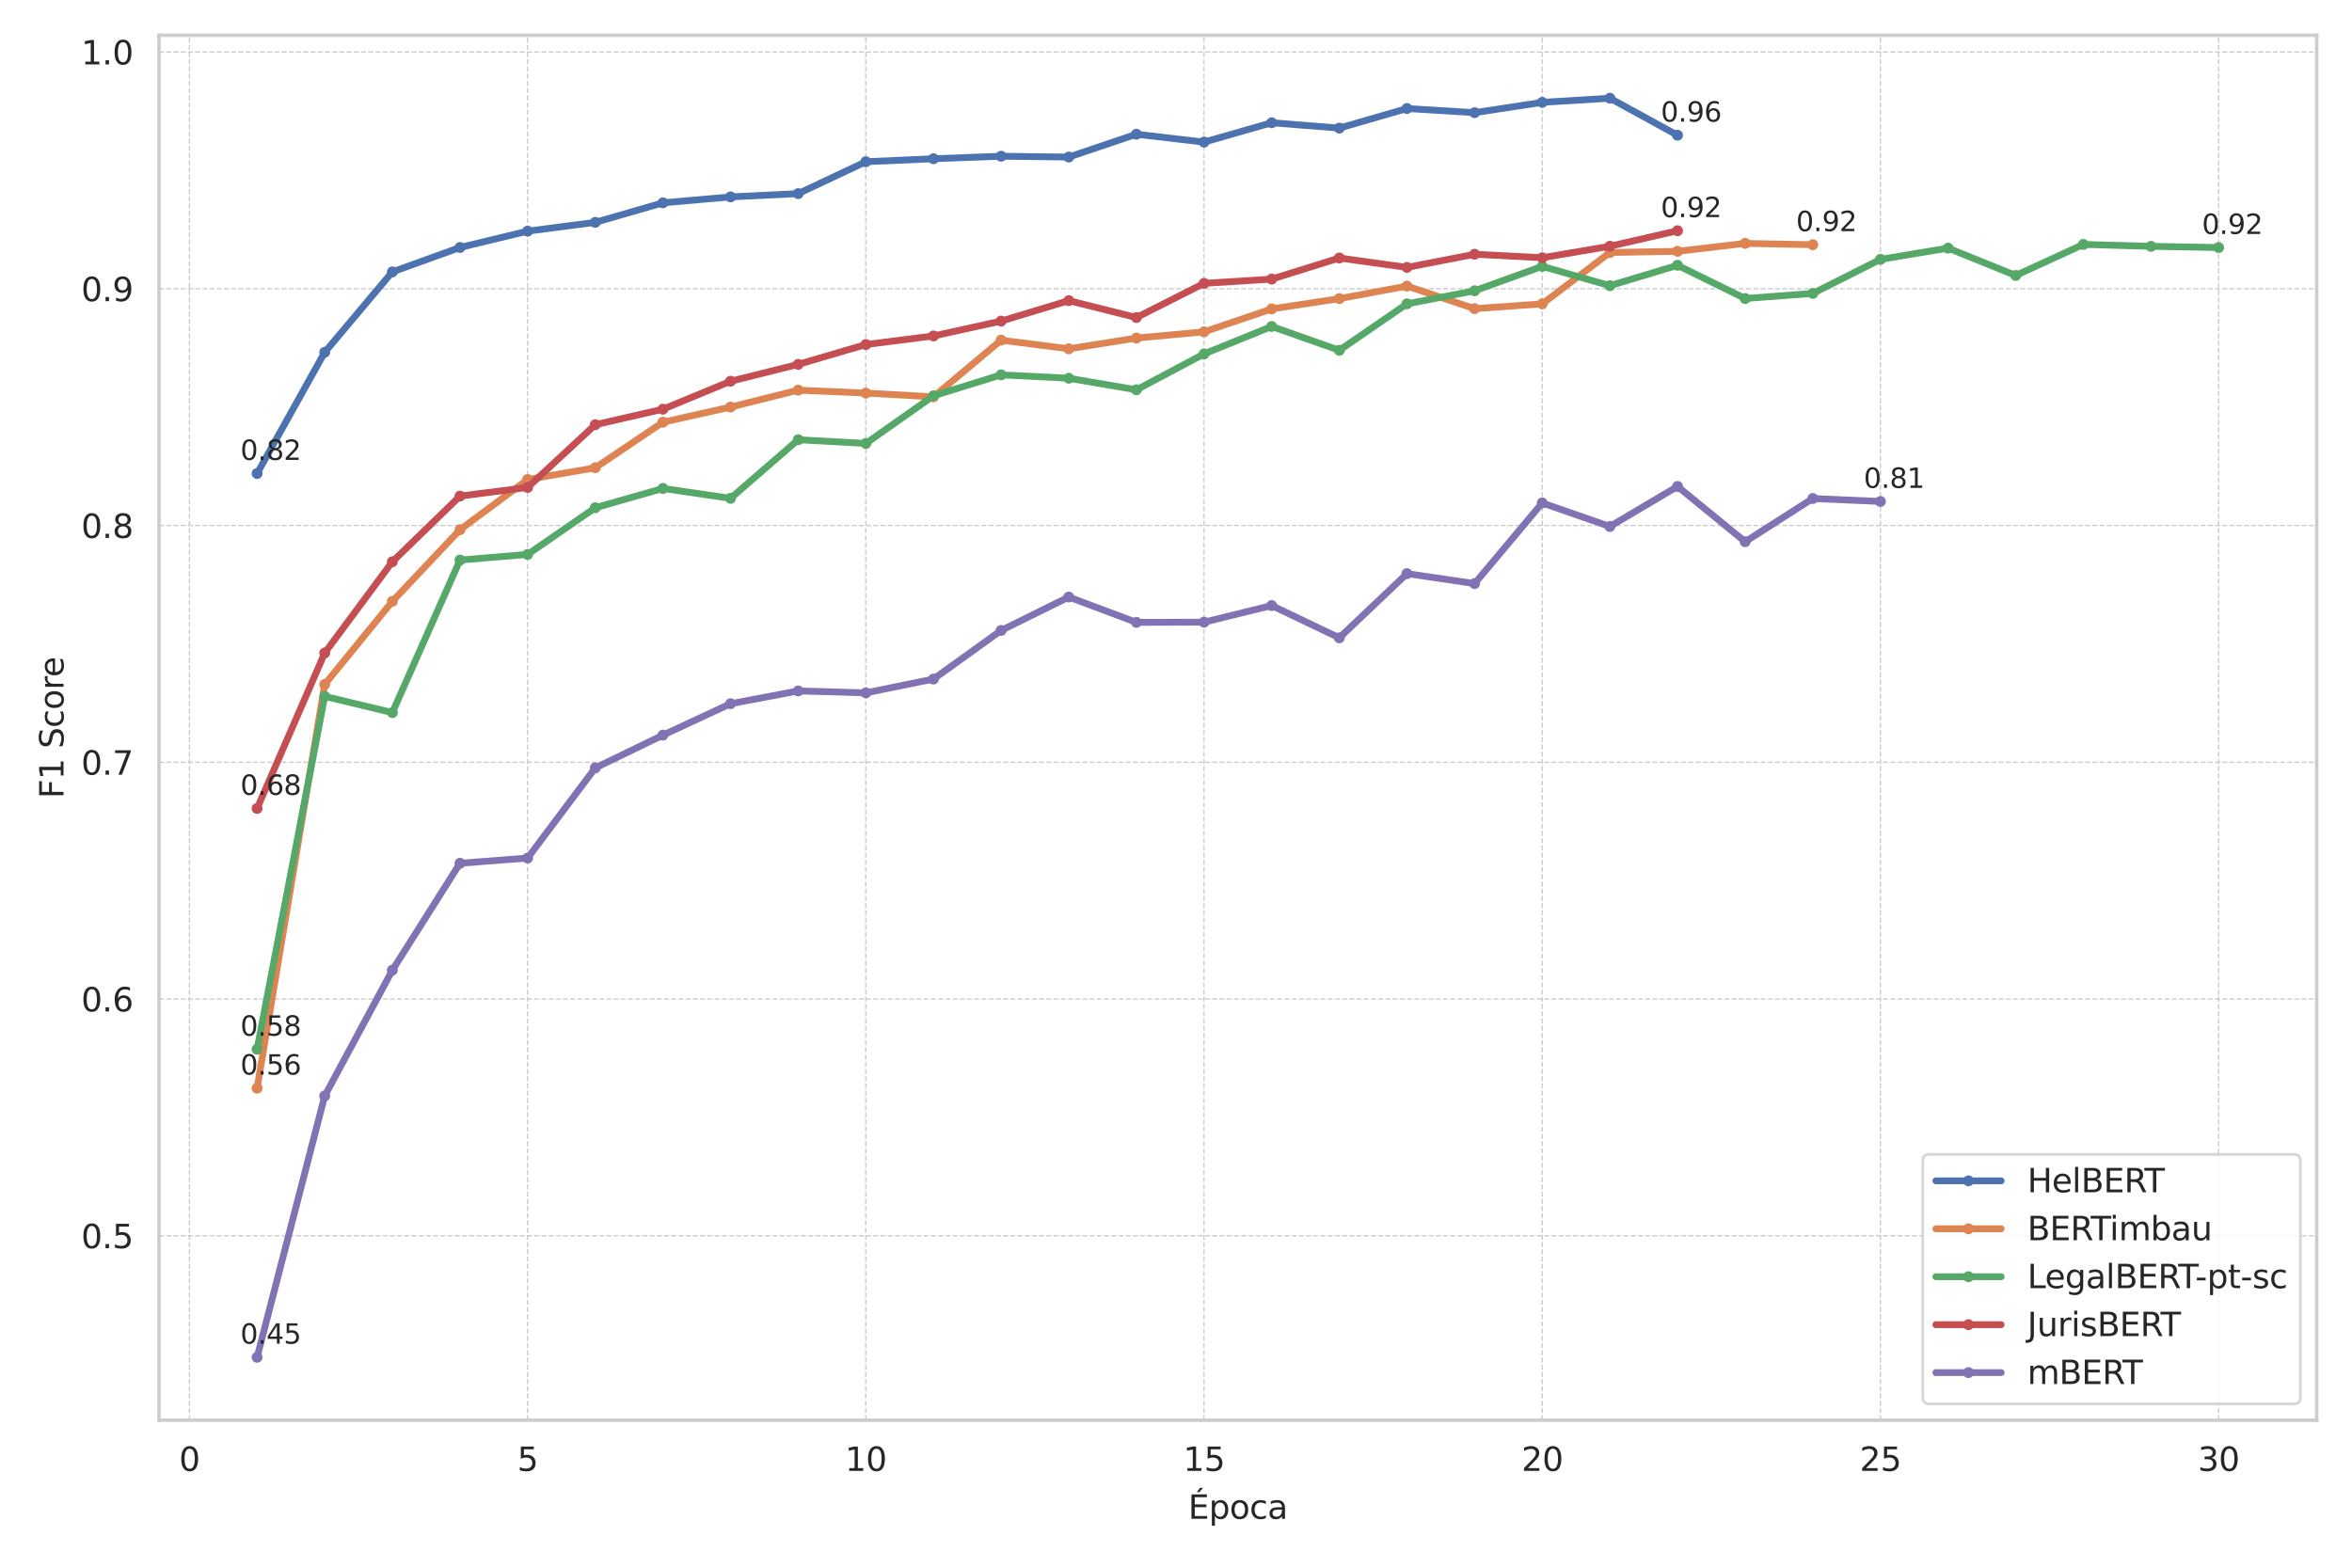 <?xml version="1.0" encoding="utf-8" standalone="no"?>
<!DOCTYPE svg PUBLIC "-//W3C//DTD SVG 1.1//EN"
  "http://www.w3.org/Graphics/SVG/1.1/DTD/svg11.dtd">
<svg xmlns:xlink="http://www.w3.org/1999/xlink" width="864pt" height="576pt" viewBox="0 0 864 576" xmlns="http://www.w3.org/2000/svg" version="1.1">
 <defs>
  <style type="text/css">*{stroke-linejoin: round; stroke-linecap: butt}</style>
 </defs>
 <g id="figure_1">
  <g id="patch_1">
   <path d="M 0 576 
L 864 576 
L 864 0 
L 0 0 
z
" style="fill: #ffffff"/>
  </g>
  <g id="axes_1">
   <g id="patch_2">
    <path d="M 58.41 521.82 
L 851.04 521.82 
L 851.04 12.96 
L 58.41 12.96 
z
" style="fill: #ffffff"/>
   </g>
   <g id="matplotlib.axis_1">
    <g id="xtick_1">
     <g id="line2d_1">
      <path d="M 69.591 521.82 
L 69.591 12.96 
" clip-path="url(#p4fa8da0fe1)" style="fill: none; stroke-dasharray: 1.85,0.8; stroke-dashoffset: 0; stroke: #cccccc; stroke-width: 0.5"/>
     </g>
     <g id="text_1">
      <!-- 0 -->
      <g style="fill: #262626" transform="translate(65.774 540.438) scale(0.12 -0.12)">
       <defs>
        <path id="DejaVuSans-30" d="M 2034 4250 
Q 1547 4250 1301 3770 
Q 1056 3291 1056 2328 
Q 1056 1369 1301 889 
Q 1547 409 2034 409 
Q 2525 409 2770 889 
Q 3016 1369 3016 2328 
Q 3016 3291 2770 3770 
Q 2525 4250 2034 4250 
z
M 2034 4750 
Q 2819 4750 3233 4129 
Q 3647 3509 3647 2328 
Q 3647 1150 3233 529 
Q 2819 -91 2034 -91 
Q 1250 -91 836 529 
Q 422 1150 422 2328 
Q 422 3509 836 4129 
Q 1250 4750 2034 4750 
z
" transform="scale(0.016)"/>
       </defs>
       <use xlink:href="#DejaVuSans-30"/>
      </g>
     </g>
    </g>
    <g id="xtick_2">
     <g id="line2d_2">
      <path d="M 193.828 521.82 
L 193.828 12.96 
" clip-path="url(#p4fa8da0fe1)" style="fill: none; stroke-dasharray: 1.85,0.8; stroke-dashoffset: 0; stroke: #cccccc; stroke-width: 0.5"/>
     </g>
     <g id="text_2">
      <!-- 5 -->
      <g style="fill: #262626" transform="translate(190.01 540.438) scale(0.12 -0.12)">
       <defs>
        <path id="DejaVuSans-35" d="M 691 4666 
L 3169 4666 
L 3169 4134 
L 1269 4134 
L 1269 2991 
Q 1406 3038 1543 3061 
Q 1681 3084 1819 3084 
Q 2600 3084 3056 2656 
Q 3513 2228 3513 1497 
Q 3513 744 3044 326 
Q 2575 -91 1722 -91 
Q 1428 -91 1123 -41 
Q 819 9 494 109 
L 494 744 
Q 775 591 1075 516 
Q 1375 441 1709 441 
Q 2250 441 2565 725 
Q 2881 1009 2881 1497 
Q 2881 1984 2565 2268 
Q 2250 2553 1709 2553 
Q 1456 2553 1204 2497 
Q 953 2441 691 2322 
L 691 4666 
z
" transform="scale(0.016)"/>
       </defs>
       <use xlink:href="#DejaVuSans-35"/>
      </g>
     </g>
    </g>
    <g id="xtick_3">
     <g id="line2d_3">
      <path d="M 318.065 521.82 
L 318.065 12.96 
" clip-path="url(#p4fa8da0fe1)" style="fill: none; stroke-dasharray: 1.85,0.8; stroke-dashoffset: 0; stroke: #cccccc; stroke-width: 0.5"/>
     </g>
     <g id="text_3">
      <!-- 10 -->
      <g style="fill: #262626" transform="translate(310.43 540.438) scale(0.12 -0.12)">
       <defs>
        <path id="DejaVuSans-31" d="M 794 531 
L 1825 531 
L 1825 4091 
L 703 3866 
L 703 4441 
L 1819 4666 
L 2450 4666 
L 2450 531 
L 3481 531 
L 3481 0 
L 794 0 
L 794 531 
z
" transform="scale(0.016)"/>
       </defs>
       <use xlink:href="#DejaVuSans-31"/>
       <use xlink:href="#DejaVuSans-30" x="63.623"/>
      </g>
     </g>
    </g>
    <g id="xtick_4">
     <g id="line2d_4">
      <path d="M 442.301 521.82 
L 442.301 12.96 
" clip-path="url(#p4fa8da0fe1)" style="fill: none; stroke-dasharray: 1.85,0.8; stroke-dashoffset: 0; stroke: #cccccc; stroke-width: 0.5"/>
     </g>
     <g id="text_4">
      <!-- 15 -->
      <g style="fill: #262626" transform="translate(434.666 540.438) scale(0.12 -0.12)">
       <use xlink:href="#DejaVuSans-31"/>
       <use xlink:href="#DejaVuSans-35" x="63.623"/>
      </g>
     </g>
    </g>
    <g id="xtick_5">
     <g id="line2d_5">
      <path d="M 566.538 521.82 
L 566.538 12.96 
" clip-path="url(#p4fa8da0fe1)" style="fill: none; stroke-dasharray: 1.85,0.8; stroke-dashoffset: 0; stroke: #cccccc; stroke-width: 0.5"/>
     </g>
     <g id="text_5">
      <!-- 20 -->
      <g style="fill: #262626" transform="translate(558.903 540.438) scale(0.12 -0.12)">
       <defs>
        <path id="DejaVuSans-32" d="M 1228 531 
L 3431 531 
L 3431 0 
L 469 0 
L 469 531 
Q 828 903 1448 1529 
Q 2069 2156 2228 2338 
Q 2531 2678 2651 2914 
Q 2772 3150 2772 3378 
Q 2772 3750 2511 3984 
Q 2250 4219 1831 4219 
Q 1534 4219 1204 4116 
Q 875 4013 500 3803 
L 500 4441 
Q 881 4594 1212 4672 
Q 1544 4750 1819 4750 
Q 2544 4750 2975 4387 
Q 3406 4025 3406 3419 
Q 3406 3131 3298 2873 
Q 3191 2616 2906 2266 
Q 2828 2175 2409 1742 
Q 1991 1309 1228 531 
z
" transform="scale(0.016)"/>
       </defs>
       <use xlink:href="#DejaVuSans-32"/>
       <use xlink:href="#DejaVuSans-30" x="63.623"/>
      </g>
     </g>
    </g>
    <g id="xtick_6">
     <g id="line2d_6">
      <path d="M 690.775 521.82 
L 690.775 12.96 
" clip-path="url(#p4fa8da0fe1)" style="fill: none; stroke-dasharray: 1.85,0.8; stroke-dashoffset: 0; stroke: #cccccc; stroke-width: 0.5"/>
     </g>
     <g id="text_6">
      <!-- 25 -->
      <g style="fill: #262626" transform="translate(683.14 540.438) scale(0.12 -0.12)">
       <use xlink:href="#DejaVuSans-32"/>
       <use xlink:href="#DejaVuSans-35" x="63.623"/>
      </g>
     </g>
    </g>
    <g id="xtick_7">
     <g id="line2d_7">
      <path d="M 815.011 521.82 
L 815.011 12.96 
" clip-path="url(#p4fa8da0fe1)" style="fill: none; stroke-dasharray: 1.85,0.8; stroke-dashoffset: 0; stroke: #cccccc; stroke-width: 0.5"/>
     </g>
     <g id="text_7">
      <!-- 30 -->
      <g style="fill: #262626" transform="translate(807.376 540.438) scale(0.12 -0.12)">
       <defs>
        <path id="DejaVuSans-33" d="M 2597 2516 
Q 3050 2419 3304 2112 
Q 3559 1806 3559 1356 
Q 3559 666 3084 287 
Q 2609 -91 1734 -91 
Q 1441 -91 1130 -33 
Q 819 25 488 141 
L 488 750 
Q 750 597 1062 519 
Q 1375 441 1716 441 
Q 2309 441 2620 675 
Q 2931 909 2931 1356 
Q 2931 1769 2642 2001 
Q 2353 2234 1838 2234 
L 1294 2234 
L 1294 2753 
L 1863 2753 
Q 2328 2753 2575 2939 
Q 2822 3125 2822 3475 
Q 2822 3834 2567 4026 
Q 2313 4219 1838 4219 
Q 1578 4219 1281 4162 
Q 984 4106 628 3988 
L 628 4550 
Q 988 4650 1302 4700 
Q 1616 4750 1894 4750 
Q 2613 4750 3031 4423 
Q 3450 4097 3450 3541 
Q 3450 3153 3228 2886 
Q 3006 2619 2597 2516 
z
" transform="scale(0.016)"/>
       </defs>
       <use xlink:href="#DejaVuSans-33"/>
       <use xlink:href="#DejaVuSans-30" x="63.623"/>
      </g>
     </g>
    </g>
    <g id="text_8">
     <!-- Época -->
     <g style="fill: #262626" transform="translate(436.478 558.036) scale(0.12 -0.12)">
      <defs>
       <path id="DejaVuSans-c9" d="M 628 4666 
L 3578 4666 
L 3578 4134 
L 1259 4134 
L 1259 2753 
L 3481 2753 
L 3481 2222 
L 1259 2222 
L 1259 531 
L 3634 531 
L 3634 0 
L 628 0 
L 628 4666 
z
M 2268 5921 
L 2846 5921 
L 2134 5096 
L 1655 5096 
L 2268 5921 
z
" transform="scale(0.016)"/>
       <path id="DejaVuSans-70" d="M 1159 525 
L 1159 -1331 
L 581 -1331 
L 581 3500 
L 1159 3500 
L 1159 2969 
Q 1341 3281 1617 3432 
Q 1894 3584 2278 3584 
Q 2916 3584 3314 3078 
Q 3713 2572 3713 1747 
Q 3713 922 3314 415 
Q 2916 -91 2278 -91 
Q 1894 -91 1617 61 
Q 1341 213 1159 525 
z
M 3116 1747 
Q 3116 2381 2855 2742 
Q 2594 3103 2138 3103 
Q 1681 3103 1420 2742 
Q 1159 2381 1159 1747 
Q 1159 1113 1420 752 
Q 1681 391 2138 391 
Q 2594 391 2855 752 
Q 3116 1113 3116 1747 
z
" transform="scale(0.016)"/>
       <path id="DejaVuSans-6f" d="M 1959 3097 
Q 1497 3097 1228 2736 
Q 959 2375 959 1747 
Q 959 1119 1226 758 
Q 1494 397 1959 397 
Q 2419 397 2687 759 
Q 2956 1122 2956 1747 
Q 2956 2369 2687 2733 
Q 2419 3097 1959 3097 
z
M 1959 3584 
Q 2709 3584 3137 3096 
Q 3566 2609 3566 1747 
Q 3566 888 3137 398 
Q 2709 -91 1959 -91 
Q 1206 -91 779 398 
Q 353 888 353 1747 
Q 353 2609 779 3096 
Q 1206 3584 1959 3584 
z
" transform="scale(0.016)"/>
       <path id="DejaVuSans-63" d="M 3122 3366 
L 3122 2828 
Q 2878 2963 2633 3030 
Q 2388 3097 2138 3097 
Q 1578 3097 1268 2742 
Q 959 2388 959 1747 
Q 959 1106 1268 751 
Q 1578 397 2138 397 
Q 2388 397 2633 464 
Q 2878 531 3122 666 
L 3122 134 
Q 2881 22 2623 -34 
Q 2366 -91 2075 -91 
Q 1284 -91 818 406 
Q 353 903 353 1747 
Q 353 2603 823 3093 
Q 1294 3584 2113 3584 
Q 2378 3584 2631 3529 
Q 2884 3475 3122 3366 
z
" transform="scale(0.016)"/>
       <path id="DejaVuSans-61" d="M 2194 1759 
Q 1497 1759 1228 1600 
Q 959 1441 959 1056 
Q 959 750 1161 570 
Q 1363 391 1709 391 
Q 2188 391 2477 730 
Q 2766 1069 2766 1631 
L 2766 1759 
L 2194 1759 
z
M 3341 1997 
L 3341 0 
L 2766 0 
L 2766 531 
Q 2569 213 2275 61 
Q 1981 -91 1556 -91 
Q 1019 -91 701 211 
Q 384 513 384 1019 
Q 384 1609 779 1909 
Q 1175 2209 1959 2209 
L 2766 2209 
L 2766 2266 
Q 2766 2663 2505 2880 
Q 2244 3097 1772 3097 
Q 1472 3097 1187 3025 
Q 903 2953 641 2809 
L 641 3341 
Q 956 3463 1253 3523 
Q 1550 3584 1831 3584 
Q 2591 3584 2966 3190 
Q 3341 2797 3341 1997 
z
" transform="scale(0.016)"/>
      </defs>
      <use xlink:href="#DejaVuSans-c9"/>
      <use xlink:href="#DejaVuSans-70" x="63.184"/>
      <use xlink:href="#DejaVuSans-6f" x="126.66"/>
      <use xlink:href="#DejaVuSans-63" x="187.842"/>
      <use xlink:href="#DejaVuSans-61" x="242.822"/>
     </g>
    </g>
   </g>
   <g id="matplotlib.axis_2">
    <g id="ytick_1">
     <g id="line2d_8">
      <path d="M 58.41 454.049 
L 851.04 454.049 
" clip-path="url(#p4fa8da0fe1)" style="fill: none; stroke-dasharray: 1.85,0.8; stroke-dashoffset: 0; stroke: #cccccc; stroke-width: 0.5"/>
     </g>
     <g id="text_9">
      <!-- 0.5 -->
      <g style="fill: #262626" transform="translate(29.826 458.608) scale(0.12 -0.12)">
       <defs>
        <path id="DejaVuSans-2e" d="M 684 794 
L 1344 794 
L 1344 0 
L 684 0 
L 684 794 
z
" transform="scale(0.016)"/>
       </defs>
       <use xlink:href="#DejaVuSans-30"/>
       <use xlink:href="#DejaVuSans-2e" x="63.623"/>
       <use xlink:href="#DejaVuSans-35" x="95.41"/>
      </g>
     </g>
    </g>
    <g id="ytick_2">
     <g id="line2d_9">
      <path d="M 58.41 367.061 
L 851.04 367.061 
" clip-path="url(#p4fa8da0fe1)" style="fill: none; stroke-dasharray: 1.85,0.8; stroke-dashoffset: 0; stroke: #cccccc; stroke-width: 0.5"/>
     </g>
     <g id="text_10">
      <!-- 0.6 -->
      <g style="fill: #262626" transform="translate(29.826 371.62) scale(0.12 -0.12)">
       <defs>
        <path id="DejaVuSans-36" d="M 2113 2584 
Q 1688 2584 1439 2293 
Q 1191 2003 1191 1497 
Q 1191 994 1439 701 
Q 1688 409 2113 409 
Q 2538 409 2786 701 
Q 3034 994 3034 1497 
Q 3034 2003 2786 2293 
Q 2538 2584 2113 2584 
z
M 3366 4563 
L 3366 3988 
Q 3128 4100 2886 4159 
Q 2644 4219 2406 4219 
Q 1781 4219 1451 3797 
Q 1122 3375 1075 2522 
Q 1259 2794 1537 2939 
Q 1816 3084 2150 3084 
Q 2853 3084 3261 2657 
Q 3669 2231 3669 1497 
Q 3669 778 3244 343 
Q 2819 -91 2113 -91 
Q 1303 -91 875 529 
Q 447 1150 447 2328 
Q 447 3434 972 4092 
Q 1497 4750 2381 4750 
Q 2619 4750 2861 4703 
Q 3103 4656 3366 4563 
z
" transform="scale(0.016)"/>
       </defs>
       <use xlink:href="#DejaVuSans-30"/>
       <use xlink:href="#DejaVuSans-2e" x="63.623"/>
       <use xlink:href="#DejaVuSans-36" x="95.41"/>
      </g>
     </g>
    </g>
    <g id="ytick_3">
     <g id="line2d_10">
      <path d="M 58.41 280.074 
L 851.04 280.074 
" clip-path="url(#p4fa8da0fe1)" style="fill: none; stroke-dasharray: 1.85,0.8; stroke-dashoffset: 0; stroke: #cccccc; stroke-width: 0.5"/>
     </g>
     <g id="text_11">
      <!-- 0.7 -->
      <g style="fill: #262626" transform="translate(29.826 284.633) scale(0.12 -0.12)">
       <defs>
        <path id="DejaVuSans-37" d="M 525 4666 
L 3525 4666 
L 3525 4397 
L 1831 0 
L 1172 0 
L 2766 4134 
L 525 4134 
L 525 4666 
z
" transform="scale(0.016)"/>
       </defs>
       <use xlink:href="#DejaVuSans-30"/>
       <use xlink:href="#DejaVuSans-2e" x="63.623"/>
       <use xlink:href="#DejaVuSans-37" x="95.41"/>
      </g>
     </g>
    </g>
    <g id="ytick_4">
     <g id="line2d_11">
      <path d="M 58.41 193.086 
L 851.04 193.086 
" clip-path="url(#p4fa8da0fe1)" style="fill: none; stroke-dasharray: 1.85,0.8; stroke-dashoffset: 0; stroke: #cccccc; stroke-width: 0.5"/>
     </g>
     <g id="text_12">
      <!-- 0.8 -->
      <g style="fill: #262626" transform="translate(29.826 197.645) scale(0.12 -0.12)">
       <defs>
        <path id="DejaVuSans-38" d="M 2034 2216 
Q 1584 2216 1326 1975 
Q 1069 1734 1069 1313 
Q 1069 891 1326 650 
Q 1584 409 2034 409 
Q 2484 409 2743 651 
Q 3003 894 3003 1313 
Q 3003 1734 2745 1975 
Q 2488 2216 2034 2216 
z
M 1403 2484 
Q 997 2584 770 2862 
Q 544 3141 544 3541 
Q 544 4100 942 4425 
Q 1341 4750 2034 4750 
Q 2731 4750 3128 4425 
Q 3525 4100 3525 3541 
Q 3525 3141 3298 2862 
Q 3072 2584 2669 2484 
Q 3125 2378 3379 2068 
Q 3634 1759 3634 1313 
Q 3634 634 3220 271 
Q 2806 -91 2034 -91 
Q 1263 -91 848 271 
Q 434 634 434 1313 
Q 434 1759 690 2068 
Q 947 2378 1403 2484 
z
M 1172 3481 
Q 1172 3119 1398 2916 
Q 1625 2713 2034 2713 
Q 2441 2713 2670 2916 
Q 2900 3119 2900 3481 
Q 2900 3844 2670 4047 
Q 2441 4250 2034 4250 
Q 1625 4250 1398 4047 
Q 1172 3844 1172 3481 
z
" transform="scale(0.016)"/>
       </defs>
       <use xlink:href="#DejaVuSans-30"/>
       <use xlink:href="#DejaVuSans-2e" x="63.623"/>
       <use xlink:href="#DejaVuSans-38" x="95.41"/>
      </g>
     </g>
    </g>
    <g id="ytick_5">
     <g id="line2d_12">
      <path d="M 58.41 106.098 
L 851.04 106.098 
" clip-path="url(#p4fa8da0fe1)" style="fill: none; stroke-dasharray: 1.85,0.8; stroke-dashoffset: 0; stroke: #cccccc; stroke-width: 0.5"/>
     </g>
     <g id="text_13">
      <!-- 0.9 -->
      <g style="fill: #262626" transform="translate(29.826 110.657) scale(0.12 -0.12)">
       <defs>
        <path id="DejaVuSans-39" d="M 703 97 
L 703 672 
Q 941 559 1184 500 
Q 1428 441 1663 441 
Q 2288 441 2617 861 
Q 2947 1281 2994 2138 
Q 2813 1869 2534 1725 
Q 2256 1581 1919 1581 
Q 1219 1581 811 2004 
Q 403 2428 403 3163 
Q 403 3881 828 4315 
Q 1253 4750 1959 4750 
Q 2769 4750 3195 4129 
Q 3622 3509 3622 2328 
Q 3622 1225 3098 567 
Q 2575 -91 1691 -91 
Q 1453 -91 1209 -44 
Q 966 3 703 97 
z
M 1959 2075 
Q 2384 2075 2632 2365 
Q 2881 2656 2881 3163 
Q 2881 3666 2632 3958 
Q 2384 4250 1959 4250 
Q 1534 4250 1286 3958 
Q 1038 3666 1038 3163 
Q 1038 2656 1286 2365 
Q 1534 2075 1959 2075 
z
" transform="scale(0.016)"/>
       </defs>
       <use xlink:href="#DejaVuSans-30"/>
       <use xlink:href="#DejaVuSans-2e" x="63.623"/>
       <use xlink:href="#DejaVuSans-39" x="95.41"/>
      </g>
     </g>
    </g>
    <g id="ytick_6">
     <g id="line2d_13">
      <path d="M 58.41 19.11 
L 851.04 19.11 
" clip-path="url(#p4fa8da0fe1)" style="fill: none; stroke-dasharray: 1.85,0.8; stroke-dashoffset: 0; stroke: #cccccc; stroke-width: 0.5"/>
     </g>
     <g id="text_14">
      <!-- 1.0 -->
      <g style="fill: #262626" transform="translate(29.826 23.669) scale(0.12 -0.12)">
       <use xlink:href="#DejaVuSans-31"/>
       <use xlink:href="#DejaVuSans-2e" x="63.623"/>
       <use xlink:href="#DejaVuSans-30" x="95.41"/>
      </g>
     </g>
    </g>
    <g id="text_15">
     <!-- F1 Score -->
     <g style="fill: #262626" transform="translate(23.331 293.368) rotate(-90) scale(0.12 -0.12)">
      <defs>
       <path id="DejaVuSans-46" d="M 628 4666 
L 3309 4666 
L 3309 4134 
L 1259 4134 
L 1259 2759 
L 3109 2759 
L 3109 2228 
L 1259 2228 
L 1259 0 
L 628 0 
L 628 4666 
z
" transform="scale(0.016)"/>
       <path id="DejaVuSans-20" transform="scale(0.016)"/>
       <path id="DejaVuSans-53" d="M 3425 4513 
L 3425 3897 
Q 3066 4069 2747 4153 
Q 2428 4238 2131 4238 
Q 1616 4238 1336 4038 
Q 1056 3838 1056 3469 
Q 1056 3159 1242 3001 
Q 1428 2844 1947 2747 
L 2328 2669 
Q 3034 2534 3370 2195 
Q 3706 1856 3706 1288 
Q 3706 609 3251 259 
Q 2797 -91 1919 -91 
Q 1588 -91 1214 -16 
Q 841 59 441 206 
L 441 856 
Q 825 641 1194 531 
Q 1563 422 1919 422 
Q 2459 422 2753 634 
Q 3047 847 3047 1241 
Q 3047 1584 2836 1778 
Q 2625 1972 2144 2069 
L 1759 2144 
Q 1053 2284 737 2584 
Q 422 2884 422 3419 
Q 422 4038 858 4394 
Q 1294 4750 2059 4750 
Q 2388 4750 2728 4690 
Q 3069 4631 3425 4513 
z
" transform="scale(0.016)"/>
       <path id="DejaVuSans-72" d="M 2631 2963 
Q 2534 3019 2420 3045 
Q 2306 3072 2169 3072 
Q 1681 3072 1420 2755 
Q 1159 2438 1159 1844 
L 1159 0 
L 581 0 
L 581 3500 
L 1159 3500 
L 1159 2956 
Q 1341 3275 1631 3429 
Q 1922 3584 2338 3584 
Q 2397 3584 2469 3576 
Q 2541 3569 2628 3553 
L 2631 2963 
z
" transform="scale(0.016)"/>
       <path id="DejaVuSans-65" d="M 3597 1894 
L 3597 1613 
L 953 1613 
Q 991 1019 1311 708 
Q 1631 397 2203 397 
Q 2534 397 2845 478 
Q 3156 559 3463 722 
L 3463 178 
Q 3153 47 2828 -22 
Q 2503 -91 2169 -91 
Q 1331 -91 842 396 
Q 353 884 353 1716 
Q 353 2575 817 3079 
Q 1281 3584 2069 3584 
Q 2775 3584 3186 3129 
Q 3597 2675 3597 1894 
z
M 3022 2063 
Q 3016 2534 2758 2815 
Q 2500 3097 2075 3097 
Q 1594 3097 1305 2825 
Q 1016 2553 972 2059 
L 3022 2063 
z
" transform="scale(0.016)"/>
      </defs>
      <use xlink:href="#DejaVuSans-46"/>
      <use xlink:href="#DejaVuSans-31" x="57.52"/>
      <use xlink:href="#DejaVuSans-20" x="121.143"/>
      <use xlink:href="#DejaVuSans-53" x="152.93"/>
      <use xlink:href="#DejaVuSans-63" x="216.406"/>
      <use xlink:href="#DejaVuSans-6f" x="271.387"/>
      <use xlink:href="#DejaVuSans-72" x="332.568"/>
      <use xlink:href="#DejaVuSans-65" x="371.432"/>
     </g>
    </g>
   </g>
   <g id="line2d_14">
    <path d="M 94.439 173.982 
L 119.286 129.429 
L 144.133 99.897 
L 168.981 90.925 
L 193.828 84.926 
L 218.675 81.697 
L 243.523 74.52 
L 268.37 72.342 
L 293.217 71.137 
L 318.065 59.422 
L 342.912 58.324 
L 367.759 57.403 
L 392.607 57.709 
L 417.454 49.31 
L 442.301 52.217 
L 467.149 45.101 
L 491.996 47.068 
L 516.843 39.869 
L 541.691 41.402 
L 566.538 37.602 
L 591.385 36.09 
L 616.233 49.685 
" clip-path="url(#p4fa8da0fe1)" style="fill: none; stroke: #4c72b0; stroke-width: 2.5; stroke-linecap: round"/>
    <defs>
     <path id="m7bd650310c" d="M 0 1.5 
C 0.398 1.5 0.779 1.342 1.061 1.061 
C 1.342 0.779 1.5 0.398 1.5 0 
C 1.5 -0.398 1.342 -0.779 1.061 -1.061 
C 0.779 -1.342 0.398 -1.5 0 -1.5 
C -0.398 -1.5 -0.779 -1.342 -1.061 -1.061 
C -1.342 -0.779 -1.5 -0.398 -1.5 0 
C -1.5 0.398 -1.342 0.779 -1.061 1.061 
C -0.779 1.342 -0.398 1.5 0 1.5 
z
" style="stroke: #4c72b0"/>
    </defs>
    <g clip-path="url(#p4fa8da0fe1)">
     <use xlink:href="#m7bd650310c" x="94.439" y="173.982" style="fill: #4c72b0; stroke: #4c72b0"/>
     <use xlink:href="#m7bd650310c" x="119.286" y="129.429" style="fill: #4c72b0; stroke: #4c72b0"/>
     <use xlink:href="#m7bd650310c" x="144.133" y="99.897" style="fill: #4c72b0; stroke: #4c72b0"/>
     <use xlink:href="#m7bd650310c" x="168.981" y="90.925" style="fill: #4c72b0; stroke: #4c72b0"/>
     <use xlink:href="#m7bd650310c" x="193.828" y="84.926" style="fill: #4c72b0; stroke: #4c72b0"/>
     <use xlink:href="#m7bd650310c" x="218.675" y="81.697" style="fill: #4c72b0; stroke: #4c72b0"/>
     <use xlink:href="#m7bd650310c" x="243.523" y="74.52" style="fill: #4c72b0; stroke: #4c72b0"/>
     <use xlink:href="#m7bd650310c" x="268.37" y="72.342" style="fill: #4c72b0; stroke: #4c72b0"/>
     <use xlink:href="#m7bd650310c" x="293.217" y="71.137" style="fill: #4c72b0; stroke: #4c72b0"/>
     <use xlink:href="#m7bd650310c" x="318.065" y="59.422" style="fill: #4c72b0; stroke: #4c72b0"/>
     <use xlink:href="#m7bd650310c" x="342.912" y="58.324" style="fill: #4c72b0; stroke: #4c72b0"/>
     <use xlink:href="#m7bd650310c" x="367.759" y="57.403" style="fill: #4c72b0; stroke: #4c72b0"/>
     <use xlink:href="#m7bd650310c" x="392.607" y="57.709" style="fill: #4c72b0; stroke: #4c72b0"/>
     <use xlink:href="#m7bd650310c" x="417.454" y="49.31" style="fill: #4c72b0; stroke: #4c72b0"/>
     <use xlink:href="#m7bd650310c" x="442.301" y="52.217" style="fill: #4c72b0; stroke: #4c72b0"/>
     <use xlink:href="#m7bd650310c" x="467.149" y="45.101" style="fill: #4c72b0; stroke: #4c72b0"/>
     <use xlink:href="#m7bd650310c" x="491.996" y="47.068" style="fill: #4c72b0; stroke: #4c72b0"/>
     <use xlink:href="#m7bd650310c" x="516.843" y="39.869" style="fill: #4c72b0; stroke: #4c72b0"/>
     <use xlink:href="#m7bd650310c" x="541.691" y="41.402" style="fill: #4c72b0; stroke: #4c72b0"/>
     <use xlink:href="#m7bd650310c" x="566.538" y="37.602" style="fill: #4c72b0; stroke: #4c72b0"/>
     <use xlink:href="#m7bd650310c" x="591.385" y="36.09" style="fill: #4c72b0; stroke: #4c72b0"/>
     <use xlink:href="#m7bd650310c" x="616.233" y="49.685" style="fill: #4c72b0; stroke: #4c72b0"/>
    </g>
   </g>
   <g id="line2d_15">
    <path d="M 94.439 399.818 
L 119.286 251.465 
L 144.133 220.954 
L 168.981 194.618 
L 193.828 176.179 
L 218.675 171.865 
L 243.523 155.126 
L 268.37 149.563 
L 293.217 143.35 
L 318.065 144.426 
L 342.912 145.807 
L 367.759 124.976 
L 392.607 128.154 
L 417.454 124.216 
L 442.301 121.922 
L 467.149 113.504 
L 491.996 109.726 
L 516.843 105.102 
L 541.691 113.404 
L 566.538 111.652 
L 591.385 92.777 
L 616.233 92.333 
L 641.08 89.425 
L 665.927 89.916 
" clip-path="url(#p4fa8da0fe1)" style="fill: none; stroke: #dd8452; stroke-width: 2.5; stroke-linecap: round"/>
    <defs>
     <path id="m90a5e386b3" d="M 0 1.5 
C 0.398 1.5 0.779 1.342 1.061 1.061 
C 1.342 0.779 1.5 0.398 1.5 0 
C 1.5 -0.398 1.342 -0.779 1.061 -1.061 
C 0.779 -1.342 0.398 -1.5 0 -1.5 
C -0.398 -1.5 -0.779 -1.342 -1.061 -1.061 
C -1.342 -0.779 -1.5 -0.398 -1.5 0 
C -1.5 0.398 -1.342 0.779 -1.061 1.061 
C -0.779 1.342 -0.398 1.5 0 1.5 
z
" style="stroke: #dd8452"/>
    </defs>
    <g clip-path="url(#p4fa8da0fe1)">
     <use xlink:href="#m90a5e386b3" x="94.439" y="399.818" style="fill: #dd8452; stroke: #dd8452"/>
     <use xlink:href="#m90a5e386b3" x="119.286" y="251.465" style="fill: #dd8452; stroke: #dd8452"/>
     <use xlink:href="#m90a5e386b3" x="144.133" y="220.954" style="fill: #dd8452; stroke: #dd8452"/>
     <use xlink:href="#m90a5e386b3" x="168.981" y="194.618" style="fill: #dd8452; stroke: #dd8452"/>
     <use xlink:href="#m90a5e386b3" x="193.828" y="176.179" style="fill: #dd8452; stroke: #dd8452"/>
     <use xlink:href="#m90a5e386b3" x="218.675" y="171.865" style="fill: #dd8452; stroke: #dd8452"/>
     <use xlink:href="#m90a5e386b3" x="243.523" y="155.126" style="fill: #dd8452; stroke: #dd8452"/>
     <use xlink:href="#m90a5e386b3" x="268.37" y="149.563" style="fill: #dd8452; stroke: #dd8452"/>
     <use xlink:href="#m90a5e386b3" x="293.217" y="143.35" style="fill: #dd8452; stroke: #dd8452"/>
     <use xlink:href="#m90a5e386b3" x="318.065" y="144.426" style="fill: #dd8452; stroke: #dd8452"/>
     <use xlink:href="#m90a5e386b3" x="342.912" y="145.807" style="fill: #dd8452; stroke: #dd8452"/>
     <use xlink:href="#m90a5e386b3" x="367.759" y="124.976" style="fill: #dd8452; stroke: #dd8452"/>
     <use xlink:href="#m90a5e386b3" x="392.607" y="128.154" style="fill: #dd8452; stroke: #dd8452"/>
     <use xlink:href="#m90a5e386b3" x="417.454" y="124.216" style="fill: #dd8452; stroke: #dd8452"/>
     <use xlink:href="#m90a5e386b3" x="442.301" y="121.922" style="fill: #dd8452; stroke: #dd8452"/>
     <use xlink:href="#m90a5e386b3" x="467.149" y="113.504" style="fill: #dd8452; stroke: #dd8452"/>
     <use xlink:href="#m90a5e386b3" x="491.996" y="109.726" style="fill: #dd8452; stroke: #dd8452"/>
     <use xlink:href="#m90a5e386b3" x="516.843" y="105.102" style="fill: #dd8452; stroke: #dd8452"/>
     <use xlink:href="#m90a5e386b3" x="541.691" y="113.404" style="fill: #dd8452; stroke: #dd8452"/>
     <use xlink:href="#m90a5e386b3" x="566.538" y="111.652" style="fill: #dd8452; stroke: #dd8452"/>
     <use xlink:href="#m90a5e386b3" x="591.385" y="92.777" style="fill: #dd8452; stroke: #dd8452"/>
     <use xlink:href="#m90a5e386b3" x="616.233" y="92.333" style="fill: #dd8452; stroke: #dd8452"/>
     <use xlink:href="#m90a5e386b3" x="641.08" y="89.425" style="fill: #dd8452; stroke: #dd8452"/>
     <use xlink:href="#m90a5e386b3" x="665.927" y="89.916" style="fill: #dd8452; stroke: #dd8452"/>
    </g>
   </g>
   <g id="line2d_16">
    <path d="M 94.439 385.535 
L 119.286 255.863 
L 144.133 261.819 
L 168.981 205.775 
L 193.828 203.704 
L 218.675 186.553 
L 243.523 179.463 
L 268.37 183.103 
L 293.217 161.563 
L 318.065 162.934 
L 342.912 145.417 
L 367.759 137.727 
L 392.607 138.977 
L 417.454 143.218 
L 442.301 130.041 
L 467.149 119.946 
L 491.996 128.708 
L 516.843 111.637 
L 541.691 106.846 
L 566.538 97.863 
L 591.385 104.967 
L 616.233 97.481 
L 641.08 109.677 
L 665.927 107.81 
L 690.775 95.296 
L 715.622 91.167 
L 740.469 101.214 
L 765.317 89.806 
L 790.164 90.508 
L 815.011 90.954 
" clip-path="url(#p4fa8da0fe1)" style="fill: none; stroke: #55a868; stroke-width: 2.5; stroke-linecap: round"/>
    <defs>
     <path id="ma3c4a6a476" d="M 0 1.5 
C 0.398 1.5 0.779 1.342 1.061 1.061 
C 1.342 0.779 1.5 0.398 1.5 0 
C 1.5 -0.398 1.342 -0.779 1.061 -1.061 
C 0.779 -1.342 0.398 -1.5 0 -1.5 
C -0.398 -1.5 -0.779 -1.342 -1.061 -1.061 
C -1.342 -0.779 -1.5 -0.398 -1.5 0 
C -1.5 0.398 -1.342 0.779 -1.061 1.061 
C -0.779 1.342 -0.398 1.5 0 1.5 
z
" style="stroke: #55a868"/>
    </defs>
    <g clip-path="url(#p4fa8da0fe1)">
     <use xlink:href="#ma3c4a6a476" x="94.439" y="385.535" style="fill: #55a868; stroke: #55a868"/>
     <use xlink:href="#ma3c4a6a476" x="119.286" y="255.863" style="fill: #55a868; stroke: #55a868"/>
     <use xlink:href="#ma3c4a6a476" x="144.133" y="261.819" style="fill: #55a868; stroke: #55a868"/>
     <use xlink:href="#ma3c4a6a476" x="168.981" y="205.775" style="fill: #55a868; stroke: #55a868"/>
     <use xlink:href="#ma3c4a6a476" x="193.828" y="203.704" style="fill: #55a868; stroke: #55a868"/>
     <use xlink:href="#ma3c4a6a476" x="218.675" y="186.553" style="fill: #55a868; stroke: #55a868"/>
     <use xlink:href="#ma3c4a6a476" x="243.523" y="179.463" style="fill: #55a868; stroke: #55a868"/>
     <use xlink:href="#ma3c4a6a476" x="268.37" y="183.103" style="fill: #55a868; stroke: #55a868"/>
     <use xlink:href="#ma3c4a6a476" x="293.217" y="161.563" style="fill: #55a868; stroke: #55a868"/>
     <use xlink:href="#ma3c4a6a476" x="318.065" y="162.934" style="fill: #55a868; stroke: #55a868"/>
     <use xlink:href="#ma3c4a6a476" x="342.912" y="145.417" style="fill: #55a868; stroke: #55a868"/>
     <use xlink:href="#ma3c4a6a476" x="367.759" y="137.727" style="fill: #55a868; stroke: #55a868"/>
     <use xlink:href="#ma3c4a6a476" x="392.607" y="138.977" style="fill: #55a868; stroke: #55a868"/>
     <use xlink:href="#ma3c4a6a476" x="417.454" y="143.218" style="fill: #55a868; stroke: #55a868"/>
     <use xlink:href="#ma3c4a6a476" x="442.301" y="130.041" style="fill: #55a868; stroke: #55a868"/>
     <use xlink:href="#ma3c4a6a476" x="467.149" y="119.946" style="fill: #55a868; stroke: #55a868"/>
     <use xlink:href="#ma3c4a6a476" x="491.996" y="128.708" style="fill: #55a868; stroke: #55a868"/>
     <use xlink:href="#ma3c4a6a476" x="516.843" y="111.637" style="fill: #55a868; stroke: #55a868"/>
     <use xlink:href="#ma3c4a6a476" x="541.691" y="106.846" style="fill: #55a868; stroke: #55a868"/>
     <use xlink:href="#ma3c4a6a476" x="566.538" y="97.863" style="fill: #55a868; stroke: #55a868"/>
     <use xlink:href="#ma3c4a6a476" x="591.385" y="104.967" style="fill: #55a868; stroke: #55a868"/>
     <use xlink:href="#ma3c4a6a476" x="616.233" y="97.481" style="fill: #55a868; stroke: #55a868"/>
     <use xlink:href="#ma3c4a6a476" x="641.08" y="109.677" style="fill: #55a868; stroke: #55a868"/>
     <use xlink:href="#ma3c4a6a476" x="665.927" y="107.81" style="fill: #55a868; stroke: #55a868"/>
     <use xlink:href="#ma3c4a6a476" x="690.775" y="95.296" style="fill: #55a868; stroke: #55a868"/>
     <use xlink:href="#ma3c4a6a476" x="715.622" y="91.167" style="fill: #55a868; stroke: #55a868"/>
     <use xlink:href="#ma3c4a6a476" x="740.469" y="101.214" style="fill: #55a868; stroke: #55a868"/>
     <use xlink:href="#ma3c4a6a476" x="765.317" y="89.806" style="fill: #55a868; stroke: #55a868"/>
     <use xlink:href="#ma3c4a6a476" x="790.164" y="90.508" style="fill: #55a868; stroke: #55a868"/>
     <use xlink:href="#ma3c4a6a476" x="815.011" y="90.954" style="fill: #55a868; stroke: #55a868"/>
    </g>
   </g>
   <g id="line2d_17">
    <path d="M 94.439 297.044 
L 119.286 239.918 
L 144.133 206.395 
L 168.981 182.278 
L 193.828 179.091 
L 218.675 156.042 
L 243.523 150.347 
L 268.37 140.078 
L 293.217 133.871 
L 318.065 126.584 
L 342.912 123.434 
L 367.759 117.978 
L 392.607 110.456 
L 417.454 116.678 
L 442.301 104.11 
L 467.149 102.548 
L 491.996 94.795 
L 516.843 98.252 
L 541.691 93.414 
L 566.538 94.698 
L 591.385 90.472 
L 616.233 84.776 
" clip-path="url(#p4fa8da0fe1)" style="fill: none; stroke: #c44e52; stroke-width: 2.5; stroke-linecap: round"/>
    <defs>
     <path id="mba9563247a" d="M 0 1.5 
C 0.398 1.5 0.779 1.342 1.061 1.061 
C 1.342 0.779 1.5 0.398 1.5 0 
C 1.5 -0.398 1.342 -0.779 1.061 -1.061 
C 0.779 -1.342 0.398 -1.5 0 -1.5 
C -0.398 -1.5 -0.779 -1.342 -1.061 -1.061 
C -1.342 -0.779 -1.5 -0.398 -1.5 0 
C -1.5 0.398 -1.342 0.779 -1.061 1.061 
C -0.779 1.342 -0.398 1.5 0 1.5 
z
" style="stroke: #c44e52"/>
    </defs>
    <g clip-path="url(#p4fa8da0fe1)">
     <use xlink:href="#mba9563247a" x="94.439" y="297.044" style="fill: #c44e52; stroke: #c44e52"/>
     <use xlink:href="#mba9563247a" x="119.286" y="239.918" style="fill: #c44e52; stroke: #c44e52"/>
     <use xlink:href="#mba9563247a" x="144.133" y="206.395" style="fill: #c44e52; stroke: #c44e52"/>
     <use xlink:href="#mba9563247a" x="168.981" y="182.278" style="fill: #c44e52; stroke: #c44e52"/>
     <use xlink:href="#mba9563247a" x="193.828" y="179.091" style="fill: #c44e52; stroke: #c44e52"/>
     <use xlink:href="#mba9563247a" x="218.675" y="156.042" style="fill: #c44e52; stroke: #c44e52"/>
     <use xlink:href="#mba9563247a" x="243.523" y="150.347" style="fill: #c44e52; stroke: #c44e52"/>
     <use xlink:href="#mba9563247a" x="268.37" y="140.078" style="fill: #c44e52; stroke: #c44e52"/>
     <use xlink:href="#mba9563247a" x="293.217" y="133.871" style="fill: #c44e52; stroke: #c44e52"/>
     <use xlink:href="#mba9563247a" x="318.065" y="126.584" style="fill: #c44e52; stroke: #c44e52"/>
     <use xlink:href="#mba9563247a" x="342.912" y="123.434" style="fill: #c44e52; stroke: #c44e52"/>
     <use xlink:href="#mba9563247a" x="367.759" y="117.978" style="fill: #c44e52; stroke: #c44e52"/>
     <use xlink:href="#mba9563247a" x="392.607" y="110.456" style="fill: #c44e52; stroke: #c44e52"/>
     <use xlink:href="#mba9563247a" x="417.454" y="116.678" style="fill: #c44e52; stroke: #c44e52"/>
     <use xlink:href="#mba9563247a" x="442.301" y="104.11" style="fill: #c44e52; stroke: #c44e52"/>
     <use xlink:href="#mba9563247a" x="467.149" y="102.548" style="fill: #c44e52; stroke: #c44e52"/>
     <use xlink:href="#mba9563247a" x="491.996" y="94.795" style="fill: #c44e52; stroke: #c44e52"/>
     <use xlink:href="#mba9563247a" x="516.843" y="98.252" style="fill: #c44e52; stroke: #c44e52"/>
     <use xlink:href="#mba9563247a" x="541.691" y="93.414" style="fill: #c44e52; stroke: #c44e52"/>
     <use xlink:href="#mba9563247a" x="566.538" y="94.698" style="fill: #c44e52; stroke: #c44e52"/>
     <use xlink:href="#mba9563247a" x="591.385" y="90.472" style="fill: #c44e52; stroke: #c44e52"/>
     <use xlink:href="#mba9563247a" x="616.233" y="84.776" style="fill: #c44e52; stroke: #c44e52"/>
    </g>
   </g>
   <g id="line2d_18">
    <path d="M 94.439 498.69 
L 119.286 402.663 
L 144.133 356.473 
L 168.981 317.181 
L 193.828 315.255 
L 218.675 282.149 
L 243.523 270.102 
L 268.37 258.558 
L 293.217 253.861 
L 318.065 254.572 
L 342.912 249.493 
L 367.759 231.641 
L 392.607 219.359 
L 417.454 228.672 
L 442.301 228.593 
L 467.149 222.492 
L 491.996 234.351 
L 516.843 210.76 
L 541.691 214.418 
L 566.538 184.797 
L 591.385 193.446 
L 616.233 178.732 
L 641.08 199.036 
L 665.927 183.159 
L 690.775 184.25 
" clip-path="url(#p4fa8da0fe1)" style="fill: none; stroke: #8172b3; stroke-width: 2.5; stroke-linecap: round"/>
    <defs>
     <path id="m4e9041eac4" d="M 0 1.5 
C 0.398 1.5 0.779 1.342 1.061 1.061 
C 1.342 0.779 1.5 0.398 1.5 0 
C 1.5 -0.398 1.342 -0.779 1.061 -1.061 
C 0.779 -1.342 0.398 -1.5 0 -1.5 
C -0.398 -1.5 -0.779 -1.342 -1.061 -1.061 
C -1.342 -0.779 -1.5 -0.398 -1.5 0 
C -1.5 0.398 -1.342 0.779 -1.061 1.061 
C -0.779 1.342 -0.398 1.5 0 1.5 
z
" style="stroke: #8172b3"/>
    </defs>
    <g clip-path="url(#p4fa8da0fe1)">
     <use xlink:href="#m4e9041eac4" x="94.439" y="498.69" style="fill: #8172b3; stroke: #8172b3"/>
     <use xlink:href="#m4e9041eac4" x="119.286" y="402.663" style="fill: #8172b3; stroke: #8172b3"/>
     <use xlink:href="#m4e9041eac4" x="144.133" y="356.473" style="fill: #8172b3; stroke: #8172b3"/>
     <use xlink:href="#m4e9041eac4" x="168.981" y="317.181" style="fill: #8172b3; stroke: #8172b3"/>
     <use xlink:href="#m4e9041eac4" x="193.828" y="315.255" style="fill: #8172b3; stroke: #8172b3"/>
     <use xlink:href="#m4e9041eac4" x="218.675" y="282.149" style="fill: #8172b3; stroke: #8172b3"/>
     <use xlink:href="#m4e9041eac4" x="243.523" y="270.102" style="fill: #8172b3; stroke: #8172b3"/>
     <use xlink:href="#m4e9041eac4" x="268.37" y="258.558" style="fill: #8172b3; stroke: #8172b3"/>
     <use xlink:href="#m4e9041eac4" x="293.217" y="253.861" style="fill: #8172b3; stroke: #8172b3"/>
     <use xlink:href="#m4e9041eac4" x="318.065" y="254.572" style="fill: #8172b3; stroke: #8172b3"/>
     <use xlink:href="#m4e9041eac4" x="342.912" y="249.493" style="fill: #8172b3; stroke: #8172b3"/>
     <use xlink:href="#m4e9041eac4" x="367.759" y="231.641" style="fill: #8172b3; stroke: #8172b3"/>
     <use xlink:href="#m4e9041eac4" x="392.607" y="219.359" style="fill: #8172b3; stroke: #8172b3"/>
     <use xlink:href="#m4e9041eac4" x="417.454" y="228.672" style="fill: #8172b3; stroke: #8172b3"/>
     <use xlink:href="#m4e9041eac4" x="442.301" y="228.593" style="fill: #8172b3; stroke: #8172b3"/>
     <use xlink:href="#m4e9041eac4" x="467.149" y="222.492" style="fill: #8172b3; stroke: #8172b3"/>
     <use xlink:href="#m4e9041eac4" x="491.996" y="234.351" style="fill: #8172b3; stroke: #8172b3"/>
     <use xlink:href="#m4e9041eac4" x="516.843" y="210.76" style="fill: #8172b3; stroke: #8172b3"/>
     <use xlink:href="#m4e9041eac4" x="541.691" y="214.418" style="fill: #8172b3; stroke: #8172b3"/>
     <use xlink:href="#m4e9041eac4" x="566.538" y="184.797" style="fill: #8172b3; stroke: #8172b3"/>
     <use xlink:href="#m4e9041eac4" x="591.385" y="193.446" style="fill: #8172b3; stroke: #8172b3"/>
     <use xlink:href="#m4e9041eac4" x="616.233" y="178.732" style="fill: #8172b3; stroke: #8172b3"/>
     <use xlink:href="#m4e9041eac4" x="641.08" y="199.036" style="fill: #8172b3; stroke: #8172b3"/>
     <use xlink:href="#m4e9041eac4" x="665.927" y="183.159" style="fill: #8172b3; stroke: #8172b3"/>
     <use xlink:href="#m4e9041eac4" x="690.775" y="184.25" style="fill: #8172b3; stroke: #8172b3"/>
    </g>
   </g>
   <g id="patch_3">
    <path d="M 58.41 521.82 
L 58.41 12.96 
" style="fill: none; stroke: #cccccc; stroke-width: 1.25; stroke-linejoin: miter; stroke-linecap: square"/>
   </g>
   <g id="patch_4">
    <path d="M 851.04 521.82 
L 851.04 12.96 
" style="fill: none; stroke: #cccccc; stroke-width: 1.25; stroke-linejoin: miter; stroke-linecap: square"/>
   </g>
   <g id="patch_5">
    <path d="M 58.41 521.82 
L 851.04 521.82 
" style="fill: none; stroke: #cccccc; stroke-width: 1.25; stroke-linejoin: miter; stroke-linecap: square"/>
   </g>
   <g id="patch_6">
    <path d="M 58.41 12.96 
L 851.04 12.96 
" style="fill: none; stroke: #cccccc; stroke-width: 1.25; stroke-linejoin: miter; stroke-linecap: square"/>
   </g>
   <g id="text_16">
    <!-- 0.82 -->
    <g style="fill: #262626" transform="translate(88.306 168.982) scale(0.1 -0.1)">
     <use xlink:href="#DejaVuSans-30"/>
     <use xlink:href="#DejaVuSans-2e" x="63.623"/>
     <use xlink:href="#DejaVuSans-38" x="95.41"/>
     <use xlink:href="#DejaVuSans-32" x="159.033"/>
    </g>
   </g>
   <g id="text_17">
    <!-- 0.96 -->
    <g style="fill: #262626" transform="translate(610.1 44.685) scale(0.1 -0.1)">
     <use xlink:href="#DejaVuSans-30"/>
     <use xlink:href="#DejaVuSans-2e" x="63.623"/>
     <use xlink:href="#DejaVuSans-39" x="95.41"/>
     <use xlink:href="#DejaVuSans-36" x="159.033"/>
    </g>
   </g>
   <g id="text_18">
    <!-- 0.56 -->
    <g style="fill: #262626" transform="translate(88.306 394.818) scale(0.1 -0.1)">
     <use xlink:href="#DejaVuSans-30"/>
     <use xlink:href="#DejaVuSans-2e" x="63.623"/>
     <use xlink:href="#DejaVuSans-35" x="95.41"/>
     <use xlink:href="#DejaVuSans-36" x="159.033"/>
    </g>
   </g>
   <g id="text_19">
    <!-- 0.92 -->
    <g style="fill: #262626" transform="translate(659.795 84.916) scale(0.1 -0.1)">
     <use xlink:href="#DejaVuSans-30"/>
     <use xlink:href="#DejaVuSans-2e" x="63.623"/>
     <use xlink:href="#DejaVuSans-39" x="95.41"/>
     <use xlink:href="#DejaVuSans-32" x="159.033"/>
    </g>
   </g>
   <g id="text_20">
    <!-- 0.58 -->
    <g style="fill: #262626" transform="translate(88.306 380.535) scale(0.1 -0.1)">
     <use xlink:href="#DejaVuSans-30"/>
     <use xlink:href="#DejaVuSans-2e" x="63.623"/>
     <use xlink:href="#DejaVuSans-35" x="95.41"/>
     <use xlink:href="#DejaVuSans-38" x="159.033"/>
    </g>
   </g>
   <g id="text_21">
    <!-- 0.92 -->
    <g style="fill: #262626" transform="translate(808.879 85.954) scale(0.1 -0.1)">
     <use xlink:href="#DejaVuSans-30"/>
     <use xlink:href="#DejaVuSans-2e" x="63.623"/>
     <use xlink:href="#DejaVuSans-39" x="95.41"/>
     <use xlink:href="#DejaVuSans-32" x="159.033"/>
    </g>
   </g>
   <g id="text_22">
    <!-- 0.68 -->
    <g style="fill: #262626" transform="translate(88.306 292.044) scale(0.1 -0.1)">
     <use xlink:href="#DejaVuSans-30"/>
     <use xlink:href="#DejaVuSans-2e" x="63.623"/>
     <use xlink:href="#DejaVuSans-36" x="95.41"/>
     <use xlink:href="#DejaVuSans-38" x="159.033"/>
    </g>
   </g>
   <g id="text_23">
    <!-- 0.92 -->
    <g style="fill: #262626" transform="translate(610.1 79.776) scale(0.1 -0.1)">
     <use xlink:href="#DejaVuSans-30"/>
     <use xlink:href="#DejaVuSans-2e" x="63.623"/>
     <use xlink:href="#DejaVuSans-39" x="95.41"/>
     <use xlink:href="#DejaVuSans-32" x="159.033"/>
    </g>
   </g>
   <g id="text_24">
    <!-- 0.45 -->
    <g style="fill: #262626" transform="translate(88.306 493.69) scale(0.1 -0.1)">
     <defs>
      <path id="DejaVuSans-34" d="M 2419 4116 
L 825 1625 
L 2419 1625 
L 2419 4116 
z
M 2253 4666 
L 3047 4666 
L 3047 1625 
L 3713 1625 
L 3713 1100 
L 3047 1100 
L 3047 0 
L 2419 0 
L 2419 1100 
L 313 1100 
L 313 1709 
L 2253 4666 
z
" transform="scale(0.016)"/>
     </defs>
     <use xlink:href="#DejaVuSans-30"/>
     <use xlink:href="#DejaVuSans-2e" x="63.623"/>
     <use xlink:href="#DejaVuSans-34" x="95.41"/>
     <use xlink:href="#DejaVuSans-35" x="159.033"/>
    </g>
   </g>
   <g id="text_25">
    <!-- 0.81 -->
    <g style="fill: #262626" transform="translate(684.642 179.25) scale(0.1 -0.1)">
     <use xlink:href="#DejaVuSans-30"/>
     <use xlink:href="#DejaVuSans-2e" x="63.623"/>
     <use xlink:href="#DejaVuSans-38" x="95.41"/>
     <use xlink:href="#DejaVuSans-31" x="159.033"/>
    </g>
   </g>
   <g id="legend_1">
    <g id="patch_7">
     <path d="M 708.726 515.82 
L 842.64 515.82 
Q 845.04 515.82 845.04 513.42 
L 845.04 426.551 
Q 845.04 424.151 842.64 424.151 
L 708.726 424.151 
Q 706.326 424.151 706.326 426.551 
L 706.326 513.42 
Q 706.326 515.82 708.726 515.82 
z
" style="fill: #ffffff; opacity: 0.8; stroke: #cccccc; stroke-linejoin: miter"/>
    </g>
    <g id="line2d_19">
     <path d="M 711.126 433.869 
L 723.126 433.869 
L 735.126 433.869 
" style="fill: none; stroke: #4c72b0; stroke-width: 2.5; stroke-linecap: round"/>
     <g>
      <use xlink:href="#m7bd650310c" x="723.126" y="433.869" style="fill: #4c72b0; stroke: #4c72b0"/>
     </g>
    </g>
    <g id="text_26">
     <!-- HelBERT -->
     <g style="fill: #262626" transform="translate(744.726 438.069) scale(0.12 -0.12)">
      <defs>
       <path id="DejaVuSans-48" d="M 628 4666 
L 1259 4666 
L 1259 2753 
L 3553 2753 
L 3553 4666 
L 4184 4666 
L 4184 0 
L 3553 0 
L 3553 2222 
L 1259 2222 
L 1259 0 
L 628 0 
L 628 4666 
z
" transform="scale(0.016)"/>
       <path id="DejaVuSans-6c" d="M 603 4863 
L 1178 4863 
L 1178 0 
L 603 0 
L 603 4863 
z
" transform="scale(0.016)"/>
       <path id="DejaVuSans-42" d="M 1259 2228 
L 1259 519 
L 2272 519 
Q 2781 519 3026 730 
Q 3272 941 3272 1375 
Q 3272 1813 3026 2020 
Q 2781 2228 2272 2228 
L 1259 2228 
z
M 1259 4147 
L 1259 2741 
L 2194 2741 
Q 2656 2741 2882 2914 
Q 3109 3088 3109 3444 
Q 3109 3797 2882 3972 
Q 2656 4147 2194 4147 
L 1259 4147 
z
M 628 4666 
L 2241 4666 
Q 2963 4666 3353 4366 
Q 3744 4066 3744 3513 
Q 3744 3084 3544 2831 
Q 3344 2578 2956 2516 
Q 3422 2416 3680 2098 
Q 3938 1781 3938 1306 
Q 3938 681 3513 340 
Q 3088 0 2303 0 
L 628 0 
L 628 4666 
z
" transform="scale(0.016)"/>
       <path id="DejaVuSans-45" d="M 628 4666 
L 3578 4666 
L 3578 4134 
L 1259 4134 
L 1259 2753 
L 3481 2753 
L 3481 2222 
L 1259 2222 
L 1259 531 
L 3634 531 
L 3634 0 
L 628 0 
L 628 4666 
z
" transform="scale(0.016)"/>
       <path id="DejaVuSans-52" d="M 2841 2188 
Q 3044 2119 3236 1894 
Q 3428 1669 3622 1275 
L 4263 0 
L 3584 0 
L 2988 1197 
Q 2756 1666 2539 1819 
Q 2322 1972 1947 1972 
L 1259 1972 
L 1259 0 
L 628 0 
L 628 4666 
L 2053 4666 
Q 2853 4666 3247 4331 
Q 3641 3997 3641 3322 
Q 3641 2881 3436 2590 
Q 3231 2300 2841 2188 
z
M 1259 4147 
L 1259 2491 
L 2053 2491 
Q 2509 2491 2742 2702 
Q 2975 2913 2975 3322 
Q 2975 3731 2742 3939 
Q 2509 4147 2053 4147 
L 1259 4147 
z
" transform="scale(0.016)"/>
       <path id="DejaVuSans-54" d="M -19 4666 
L 3928 4666 
L 3928 4134 
L 2272 4134 
L 2272 0 
L 1638 0 
L 1638 4134 
L -19 4134 
L -19 4666 
z
" transform="scale(0.016)"/>
      </defs>
      <use xlink:href="#DejaVuSans-48"/>
      <use xlink:href="#DejaVuSans-65" x="75.195"/>
      <use xlink:href="#DejaVuSans-6c" x="136.719"/>
      <use xlink:href="#DejaVuSans-42" x="164.502"/>
      <use xlink:href="#DejaVuSans-45" x="233.105"/>
      <use xlink:href="#DejaVuSans-52" x="296.289"/>
      <use xlink:href="#DejaVuSans-54" x="358.521"/>
     </g>
    </g>
    <g id="line2d_20">
     <path d="M 711.126 451.483 
L 723.126 451.483 
L 735.126 451.483 
" style="fill: none; stroke: #dd8452; stroke-width: 2.5; stroke-linecap: round"/>
     <g>
      <use xlink:href="#m90a5e386b3" x="723.126" y="451.483" style="fill: #dd8452; stroke: #dd8452"/>
     </g>
    </g>
    <g id="text_27">
     <!-- BERTimbau -->
     <g style="fill: #262626" transform="translate(744.726 455.683) scale(0.12 -0.12)">
      <defs>
       <path id="DejaVuSans-69" d="M 603 3500 
L 1178 3500 
L 1178 0 
L 603 0 
L 603 3500 
z
M 603 4863 
L 1178 4863 
L 1178 4134 
L 603 4134 
L 603 4863 
z
" transform="scale(0.016)"/>
       <path id="DejaVuSans-6d" d="M 3328 2828 
Q 3544 3216 3844 3400 
Q 4144 3584 4550 3584 
Q 5097 3584 5394 3201 
Q 5691 2819 5691 2113 
L 5691 0 
L 5113 0 
L 5113 2094 
Q 5113 2597 4934 2840 
Q 4756 3084 4391 3084 
Q 3944 3084 3684 2787 
Q 3425 2491 3425 1978 
L 3425 0 
L 2847 0 
L 2847 2094 
Q 2847 2600 2669 2842 
Q 2491 3084 2119 3084 
Q 1678 3084 1418 2786 
Q 1159 2488 1159 1978 
L 1159 0 
L 581 0 
L 581 3500 
L 1159 3500 
L 1159 2956 
Q 1356 3278 1631 3431 
Q 1906 3584 2284 3584 
Q 2666 3584 2933 3390 
Q 3200 3197 3328 2828 
z
" transform="scale(0.016)"/>
       <path id="DejaVuSans-62" d="M 3116 1747 
Q 3116 2381 2855 2742 
Q 2594 3103 2138 3103 
Q 1681 3103 1420 2742 
Q 1159 2381 1159 1747 
Q 1159 1113 1420 752 
Q 1681 391 2138 391 
Q 2594 391 2855 752 
Q 3116 1113 3116 1747 
z
M 1159 2969 
Q 1341 3281 1617 3432 
Q 1894 3584 2278 3584 
Q 2916 3584 3314 3078 
Q 3713 2572 3713 1747 
Q 3713 922 3314 415 
Q 2916 -91 2278 -91 
Q 1894 -91 1617 61 
Q 1341 213 1159 525 
L 1159 0 
L 581 0 
L 581 4863 
L 1159 4863 
L 1159 2969 
z
" transform="scale(0.016)"/>
       <path id="DejaVuSans-75" d="M 544 1381 
L 544 3500 
L 1119 3500 
L 1119 1403 
Q 1119 906 1312 657 
Q 1506 409 1894 409 
Q 2359 409 2629 706 
Q 2900 1003 2900 1516 
L 2900 3500 
L 3475 3500 
L 3475 0 
L 2900 0 
L 2900 538 
Q 2691 219 2414 64 
Q 2138 -91 1772 -91 
Q 1169 -91 856 284 
Q 544 659 544 1381 
z
M 1991 3584 
L 1991 3584 
z
" transform="scale(0.016)"/>
      </defs>
      <use xlink:href="#DejaVuSans-42"/>
      <use xlink:href="#DejaVuSans-45" x="68.604"/>
      <use xlink:href="#DejaVuSans-52" x="131.787"/>
      <use xlink:href="#DejaVuSans-54" x="194.02"/>
      <use xlink:href="#DejaVuSans-69" x="251.979"/>
      <use xlink:href="#DejaVuSans-6d" x="279.762"/>
      <use xlink:href="#DejaVuSans-62" x="377.174"/>
      <use xlink:href="#DejaVuSans-61" x="440.65"/>
      <use xlink:href="#DejaVuSans-75" x="501.93"/>
     </g>
    </g>
    <g id="line2d_21">
     <path d="M 711.126 469.097 
L 723.126 469.097 
L 735.126 469.097 
" style="fill: none; stroke: #55a868; stroke-width: 2.5; stroke-linecap: round"/>
     <g>
      <use xlink:href="#ma3c4a6a476" x="723.126" y="469.097" style="fill: #55a868; stroke: #55a868"/>
     </g>
    </g>
    <g id="text_28">
     <!-- LegalBERT-pt-sc -->
     <g style="fill: #262626" transform="translate(744.726 473.297) scale(0.12 -0.12)">
      <defs>
       <path id="DejaVuSans-4c" d="M 628 4666 
L 1259 4666 
L 1259 531 
L 3531 531 
L 3531 0 
L 628 0 
L 628 4666 
z
" transform="scale(0.016)"/>
       <path id="DejaVuSans-67" d="M 2906 1791 
Q 2906 2416 2648 2759 
Q 2391 3103 1925 3103 
Q 1463 3103 1205 2759 
Q 947 2416 947 1791 
Q 947 1169 1205 825 
Q 1463 481 1925 481 
Q 2391 481 2648 825 
Q 2906 1169 2906 1791 
z
M 3481 434 
Q 3481 -459 3084 -895 
Q 2688 -1331 1869 -1331 
Q 1566 -1331 1297 -1286 
Q 1028 -1241 775 -1147 
L 775 -588 
Q 1028 -725 1275 -790 
Q 1522 -856 1778 -856 
Q 2344 -856 2625 -561 
Q 2906 -266 2906 331 
L 2906 616 
Q 2728 306 2450 153 
Q 2172 0 1784 0 
Q 1141 0 747 490 
Q 353 981 353 1791 
Q 353 2603 747 3093 
Q 1141 3584 1784 3584 
Q 2172 3584 2450 3431 
Q 2728 3278 2906 2969 
L 2906 3500 
L 3481 3500 
L 3481 434 
z
" transform="scale(0.016)"/>
       <path id="DejaVuSans-2d" d="M 313 2009 
L 1997 2009 
L 1997 1497 
L 313 1497 
L 313 2009 
z
" transform="scale(0.016)"/>
       <path id="DejaVuSans-74" d="M 1172 4494 
L 1172 3500 
L 2356 3500 
L 2356 3053 
L 1172 3053 
L 1172 1153 
Q 1172 725 1289 603 
Q 1406 481 1766 481 
L 2356 481 
L 2356 0 
L 1766 0 
Q 1100 0 847 248 
Q 594 497 594 1153 
L 594 3053 
L 172 3053 
L 172 3500 
L 594 3500 
L 594 4494 
L 1172 4494 
z
" transform="scale(0.016)"/>
       <path id="DejaVuSans-73" d="M 2834 3397 
L 2834 2853 
Q 2591 2978 2328 3040 
Q 2066 3103 1784 3103 
Q 1356 3103 1142 2972 
Q 928 2841 928 2578 
Q 928 2378 1081 2264 
Q 1234 2150 1697 2047 
L 1894 2003 
Q 2506 1872 2764 1633 
Q 3022 1394 3022 966 
Q 3022 478 2636 193 
Q 2250 -91 1575 -91 
Q 1294 -91 989 -36 
Q 684 19 347 128 
L 347 722 
Q 666 556 975 473 
Q 1284 391 1588 391 
Q 1994 391 2212 530 
Q 2431 669 2431 922 
Q 2431 1156 2273 1281 
Q 2116 1406 1581 1522 
L 1381 1569 
Q 847 1681 609 1914 
Q 372 2147 372 2553 
Q 372 3047 722 3315 
Q 1072 3584 1716 3584 
Q 2034 3584 2315 3537 
Q 2597 3491 2834 3397 
z
" transform="scale(0.016)"/>
      </defs>
      <use xlink:href="#DejaVuSans-4c"/>
      <use xlink:href="#DejaVuSans-65" x="53.963"/>
      <use xlink:href="#DejaVuSans-67" x="115.486"/>
      <use xlink:href="#DejaVuSans-61" x="178.963"/>
      <use xlink:href="#DejaVuSans-6c" x="240.242"/>
      <use xlink:href="#DejaVuSans-42" x="268.025"/>
      <use xlink:href="#DejaVuSans-45" x="336.629"/>
      <use xlink:href="#DejaVuSans-52" x="399.812"/>
      <use xlink:href="#DejaVuSans-54" x="462.045"/>
      <use xlink:href="#DejaVuSans-2d" x="514.004"/>
      <use xlink:href="#DejaVuSans-70" x="550.088"/>
      <use xlink:href="#DejaVuSans-74" x="613.564"/>
      <use xlink:href="#DejaVuSans-2d" x="652.773"/>
      <use xlink:href="#DejaVuSans-73" x="688.857"/>
      <use xlink:href="#DejaVuSans-63" x="740.957"/>
     </g>
    </g>
    <g id="line2d_22">
     <path d="M 711.126 486.711 
L 723.126 486.711 
L 735.126 486.711 
" style="fill: none; stroke: #c44e52; stroke-width: 2.5; stroke-linecap: round"/>
     <g>
      <use xlink:href="#mba9563247a" x="723.126" y="486.711" style="fill: #c44e52; stroke: #c44e52"/>
     </g>
    </g>
    <g id="text_29">
     <!-- JurisBERT -->
     <g style="fill: #262626" transform="translate(744.726 490.911) scale(0.12 -0.12)">
      <defs>
       <path id="DejaVuSans-4a" d="M 628 4666 
L 1259 4666 
L 1259 325 
Q 1259 -519 939 -900 
Q 619 -1281 -91 -1281 
L -331 -1281 
L -331 -750 
L -134 -750 
Q 284 -750 456 -515 
Q 628 -281 628 325 
L 628 4666 
z
" transform="scale(0.016)"/>
      </defs>
      <use xlink:href="#DejaVuSans-4a"/>
      <use xlink:href="#DejaVuSans-75" x="29.492"/>
      <use xlink:href="#DejaVuSans-72" x="92.871"/>
      <use xlink:href="#DejaVuSans-69" x="133.984"/>
      <use xlink:href="#DejaVuSans-73" x="161.768"/>
      <use xlink:href="#DejaVuSans-42" x="213.867"/>
      <use xlink:href="#DejaVuSans-45" x="282.471"/>
      <use xlink:href="#DejaVuSans-52" x="345.654"/>
      <use xlink:href="#DejaVuSans-54" x="407.887"/>
     </g>
    </g>
    <g id="line2d_23">
     <path d="M 711.126 504.324 
L 723.126 504.324 
L 735.126 504.324 
" style="fill: none; stroke: #8172b3; stroke-width: 2.5; stroke-linecap: round"/>
     <g>
      <use xlink:href="#m4e9041eac4" x="723.126" y="504.324" style="fill: #8172b3; stroke: #8172b3"/>
     </g>
    </g>
    <g id="text_30">
     <!-- mBERT -->
     <g style="fill: #262626" transform="translate(744.726 508.524) scale(0.12 -0.12)">
      <use xlink:href="#DejaVuSans-6d"/>
      <use xlink:href="#DejaVuSans-42" x="97.412"/>
      <use xlink:href="#DejaVuSans-45" x="166.016"/>
      <use xlink:href="#DejaVuSans-52" x="229.199"/>
      <use xlink:href="#DejaVuSans-54" x="291.432"/>
     </g>
    </g>
   </g>
  </g>
 </g>
 <defs>
  <clipPath id="p4fa8da0fe1">
   <rect x="58.41" y="12.96" width="792.63" height="508.86"/>
  </clipPath>
 </defs>
</svg>
